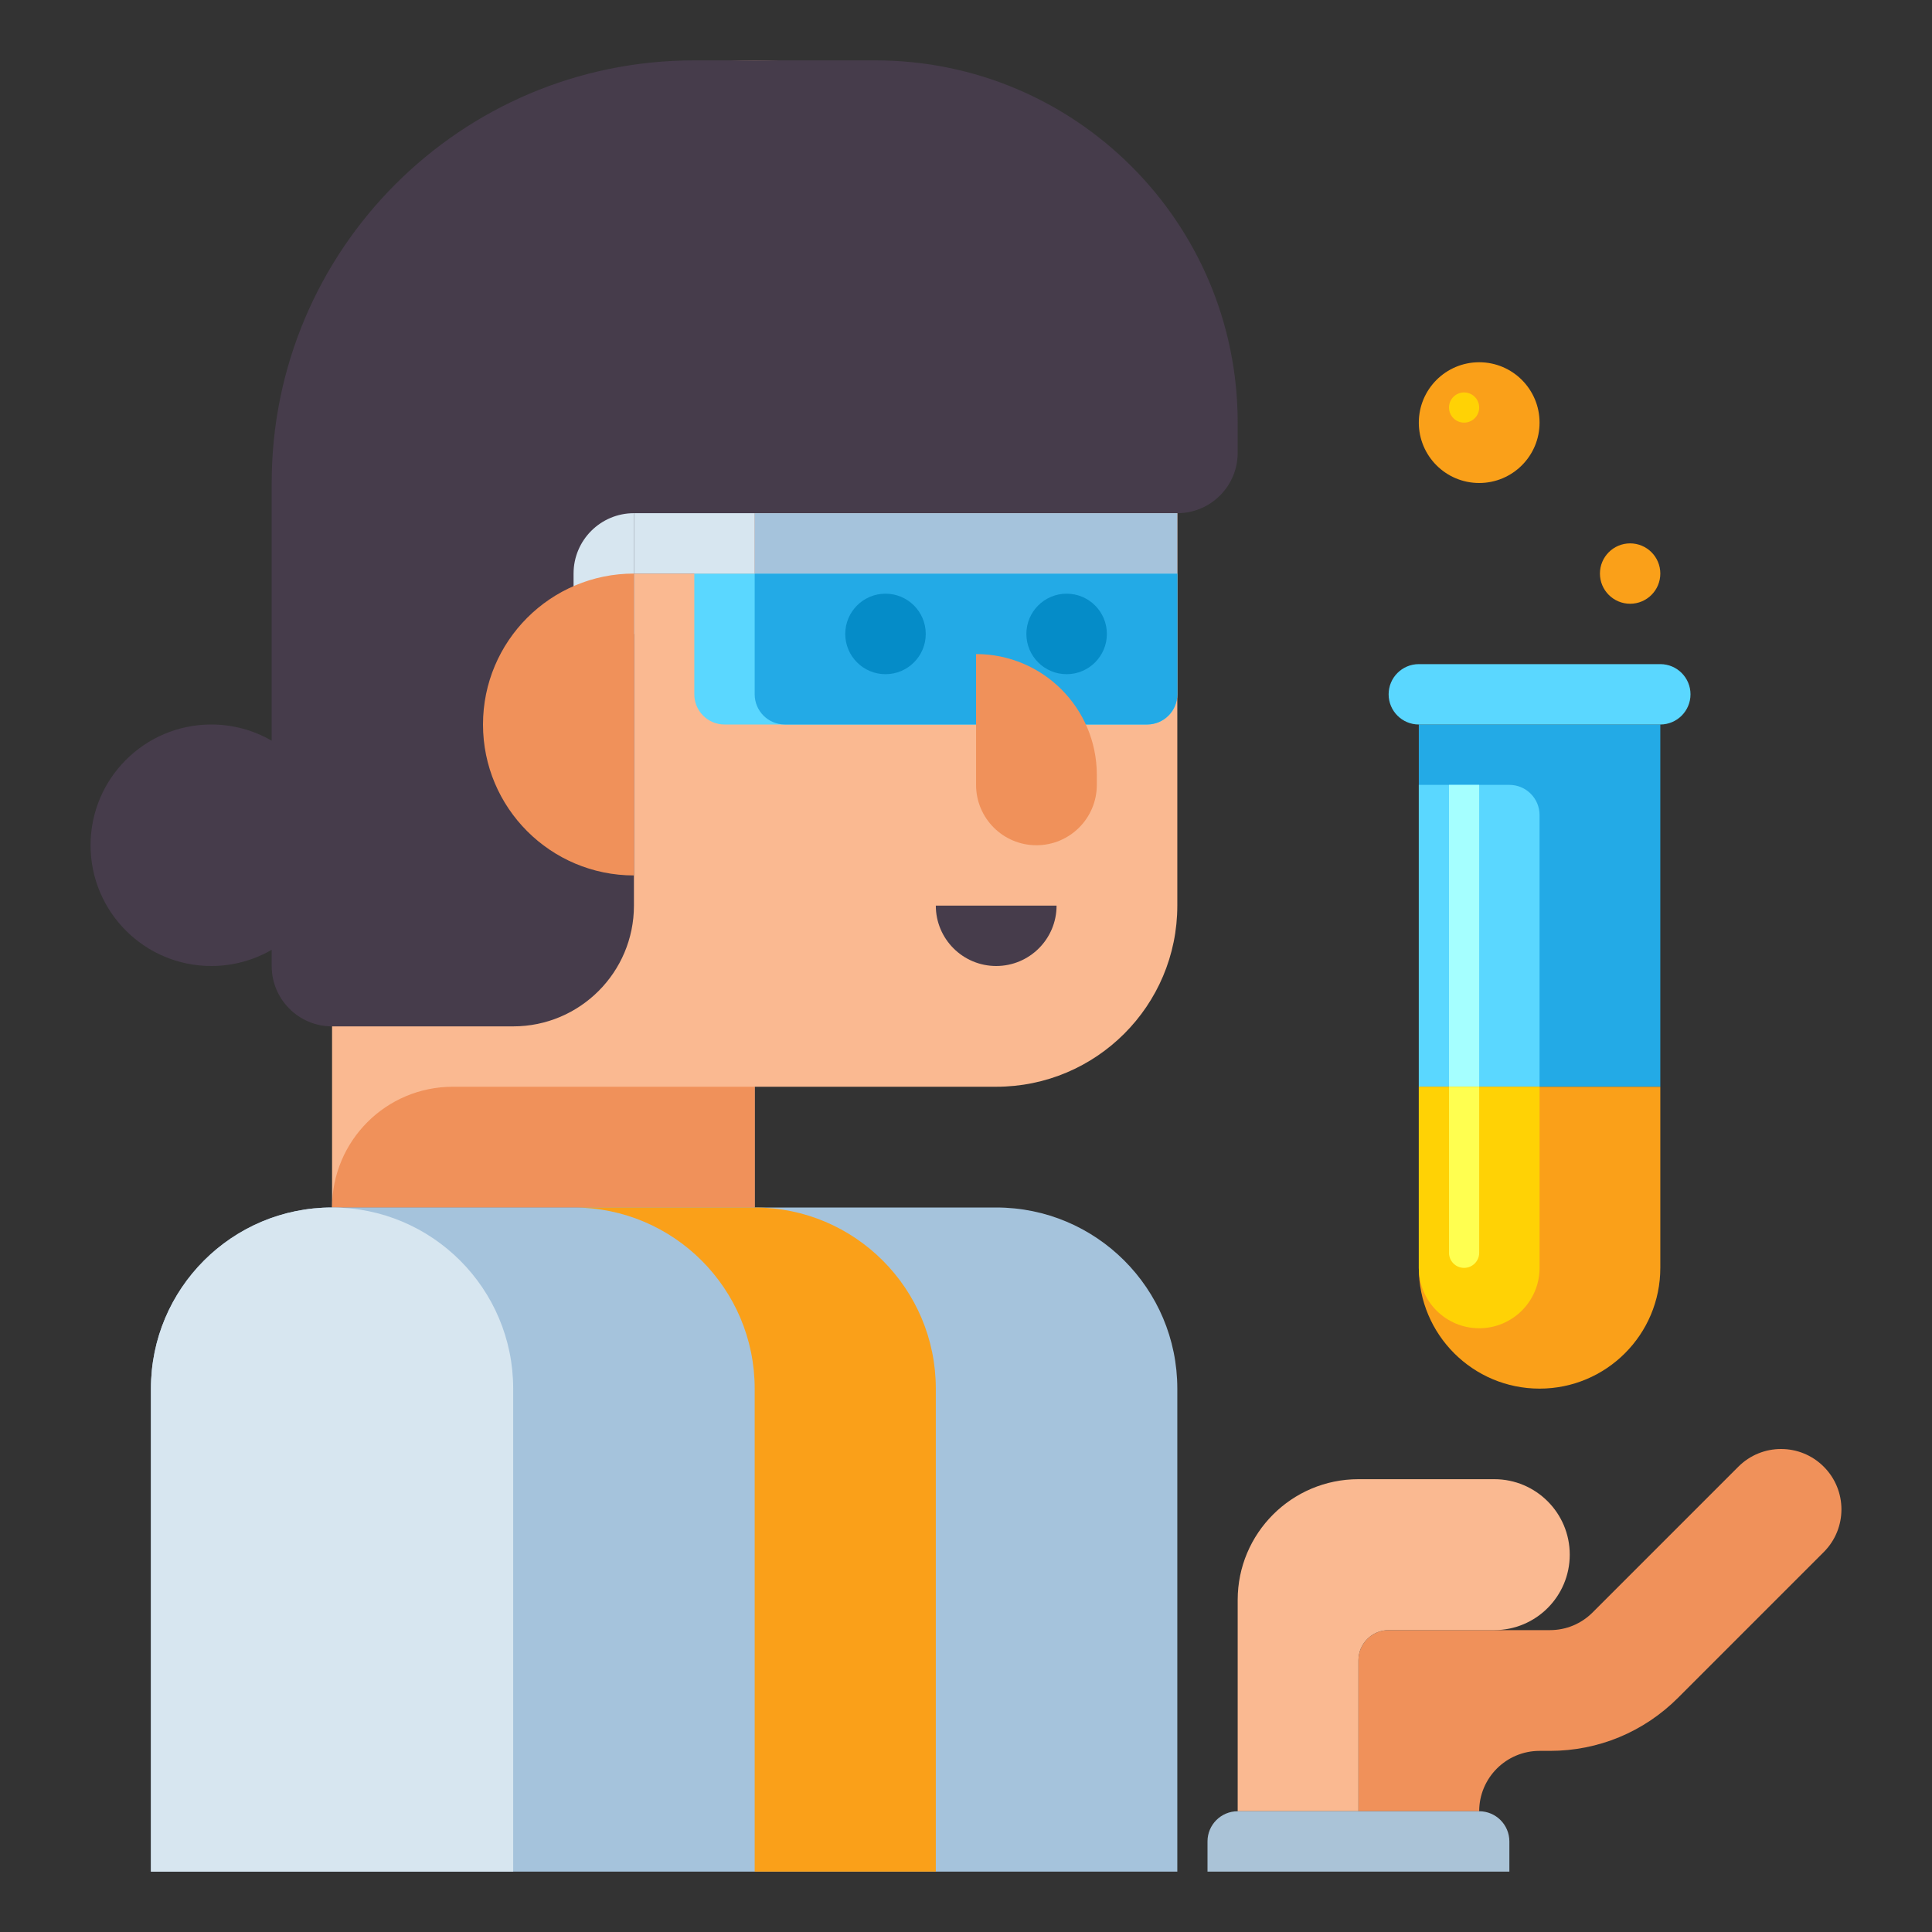 <svg id="Layer_1" enable-background="new 0 0 512 512" height="512" viewBox="0 0 512 512" width="512" xmlns="http://www.w3.org/2000/svg"><rect x="0" y="0" width="512" height="512" fill="#333333" stroke="none"/><g><g><g><g><g><path d="m200 16c-61.856 0-112 50.144-112 112v192h112v-32h64c26.51 0 48-21.49 48-48v-112c0-61.856-50.144-112-112-112z" fill="#fab991"/></g></g></g></g><g><g><g><g><path d="m200 288h-80c-17.673 0-32 14.327-32 32h112z" fill="#f0915a"/></g></g></g></g><g><g><g><g><path d="m280 240h-32c0 8.837 7.163 16 16 16 8.836 0 16-7.163 16-16z" fill="#463c4b"/></g></g></g></g><g><g><g><g><path d="m232 16h-48c-61.856 0-112 50.144-112 112v68.292c-4.708-2.725-10.169-4.292-16-4.292-17.673 0-32 14.327-32 32s14.327 32 32 32c5.831 0 11.292-1.567 16-4.292v4.292c0 8.837 7.163 16 16 16h48c17.673 0 32-14.327 32-32v-88h32v-16h112c8.837 0 16-7.163 16-16v-8c0-53.019-42.981-96-96-96z" fill="#463c4b"/></g></g></g></g><g><g><g><g><path d="m264 320h-176c-26.51 0-48 21.49-48 48v128h272v-128c0-26.51-21.49-48-48-48z" fill="#a5c3dc"/></g></g></g></g><g><g><g><g><path d="m88 320c-26.51 0-48 21.49-48 48v128h96v-128c0-26.51-21.49-48-48-48z" fill="#d7e6f0"/></g></g></g></g><g><g><g><g><path d="m152 320c26.51 0 48 21.49 48 48v128h48v-128c0-26.51-21.49-48-48-48z" fill="#faa019"/></g></g></g></g><path d="m483.313 388.686c-6.248-6.249-16.379-6.248-22.627 0l-38.627 38.627c-3.022 3.022-7.041 4.687-11.314 4.687h-2.745-40c-4.418 0-8 3.582-8 8v40h32c0-8.837 7.163-16 16-16h2.745c12.82 0 24.874-4.993 33.941-14.059l38.627-38.627c6.249-6.249 6.249-16.379 0-22.628z" fill="#f0915a"/><g><g><g><g><path d="m396 392h-36c-17.673 0-32 14.327-32 32v56h32v-40c0-4.418 3.582-8 8-8h28c11.046 0 20-8.954 20-20 0-11.046-8.954-20-20-20z" fill="#fab991"/></g></g></g></g><g><g><g><g><path d="m400 496h-80v-8c0-4.418 3.582-8 8-8h64c4.418 0 8 3.582 8 8z" fill="#aac3d7"/></g></g></g></g><g><g><g><g><path d="m304 192h-112c-4.418 0-8-3.582-8-8v-32h128v32c0 4.418-3.582 8-8 8z" fill="#5ad7ff"/></g></g></g></g><g><g><g><g><path d="m304 192h-96c-4.418 0-8-3.582-8-8v-32h112v32c0 4.418-3.582 8-8 8z" fill="#23aae6"/></g></g></g></g><g><g><g><g><circle cx="234.667" cy="168" fill="#058cc8" r="10.667"/></g></g></g></g><g><g><g><g><circle cx="282.667" cy="168" fill="#058cc8" r="10.667"/></g></g></g></g><g><g><g><g><path d="m168 136v32h-16v-16c0-8.837 7.163-16 16-16z" fill="#d7e6f0"/></g></g></g></g><g><g><g><g><path d="m200 136h112v16h-112z" fill="#a5c3dc"/></g></g></g></g><g><g><g><g><path d="m168 136h32v16h-32z" fill="#d7e6f0"/></g></g></g></g><g><g><g><g><path d="m168 152v80c-22.091 0-40-17.909-40-40s17.908-40 40-40z" fill="#f0915a"/></g></g></g></g><g><g><g><g><path d="m274.667 224c-8.837 0-16-7.163-16-16v-34.667c17.673 0 32 14.327 32 32v2.667c0 8.837-7.164 16-16 16z" fill="#f0915a"/></g></g></g></g><g><g><g><g><g><path d="m376 192h64v96h-64z" fill="#23aae6"/></g></g></g></g><g><g><g><g><path d="m440 192h-64c-4.418 0-8-3.582-8-8 0-4.418 3.582-8 8-8h64c4.418 0 8 3.582 8 8 0 4.418-3.582 8-8 8z" fill="#5ad7ff"/></g></g></g></g></g><g><g><g><g><path d="m408 288v-72c0-4.418-3.582-8-8-8h-24v80z" fill="#5ad7ff"/></g></g></g></g><g><g><g><g><path d="m384 208h8v80h-8z" fill="#a5ffff"/></g></g></g></g><g><g><g><g><g><g><path d="m376 288v48c0 17.673 14.327 32 32 32 17.673 0 32-14.327 32-32v-48z" fill="#faa019"/></g></g></g></g></g><g><g><g><g><path d="m376 288v48c0 8.837 7.163 16 16 16s16-7.163 16-16v-48z" fill="#ffd205"/></g></g></g></g><g><g><g><g><path d="m384 288v44c0 2.209 1.791 4 4 4s4-1.791 4-4v-44z" fill="#ffff50"/></g></g></g></g></g><g><g><g><g><circle cx="432" cy="152" fill="#faa019" r="8"/></g></g></g></g><g><g><g><g><circle cx="392" cy="112" fill="#faa019" r="16"/></g></g></g></g><g><g><g><g><circle cx="388" cy="108" fill="#ffd205" r="4"/></g></g></g></g></g></svg>
